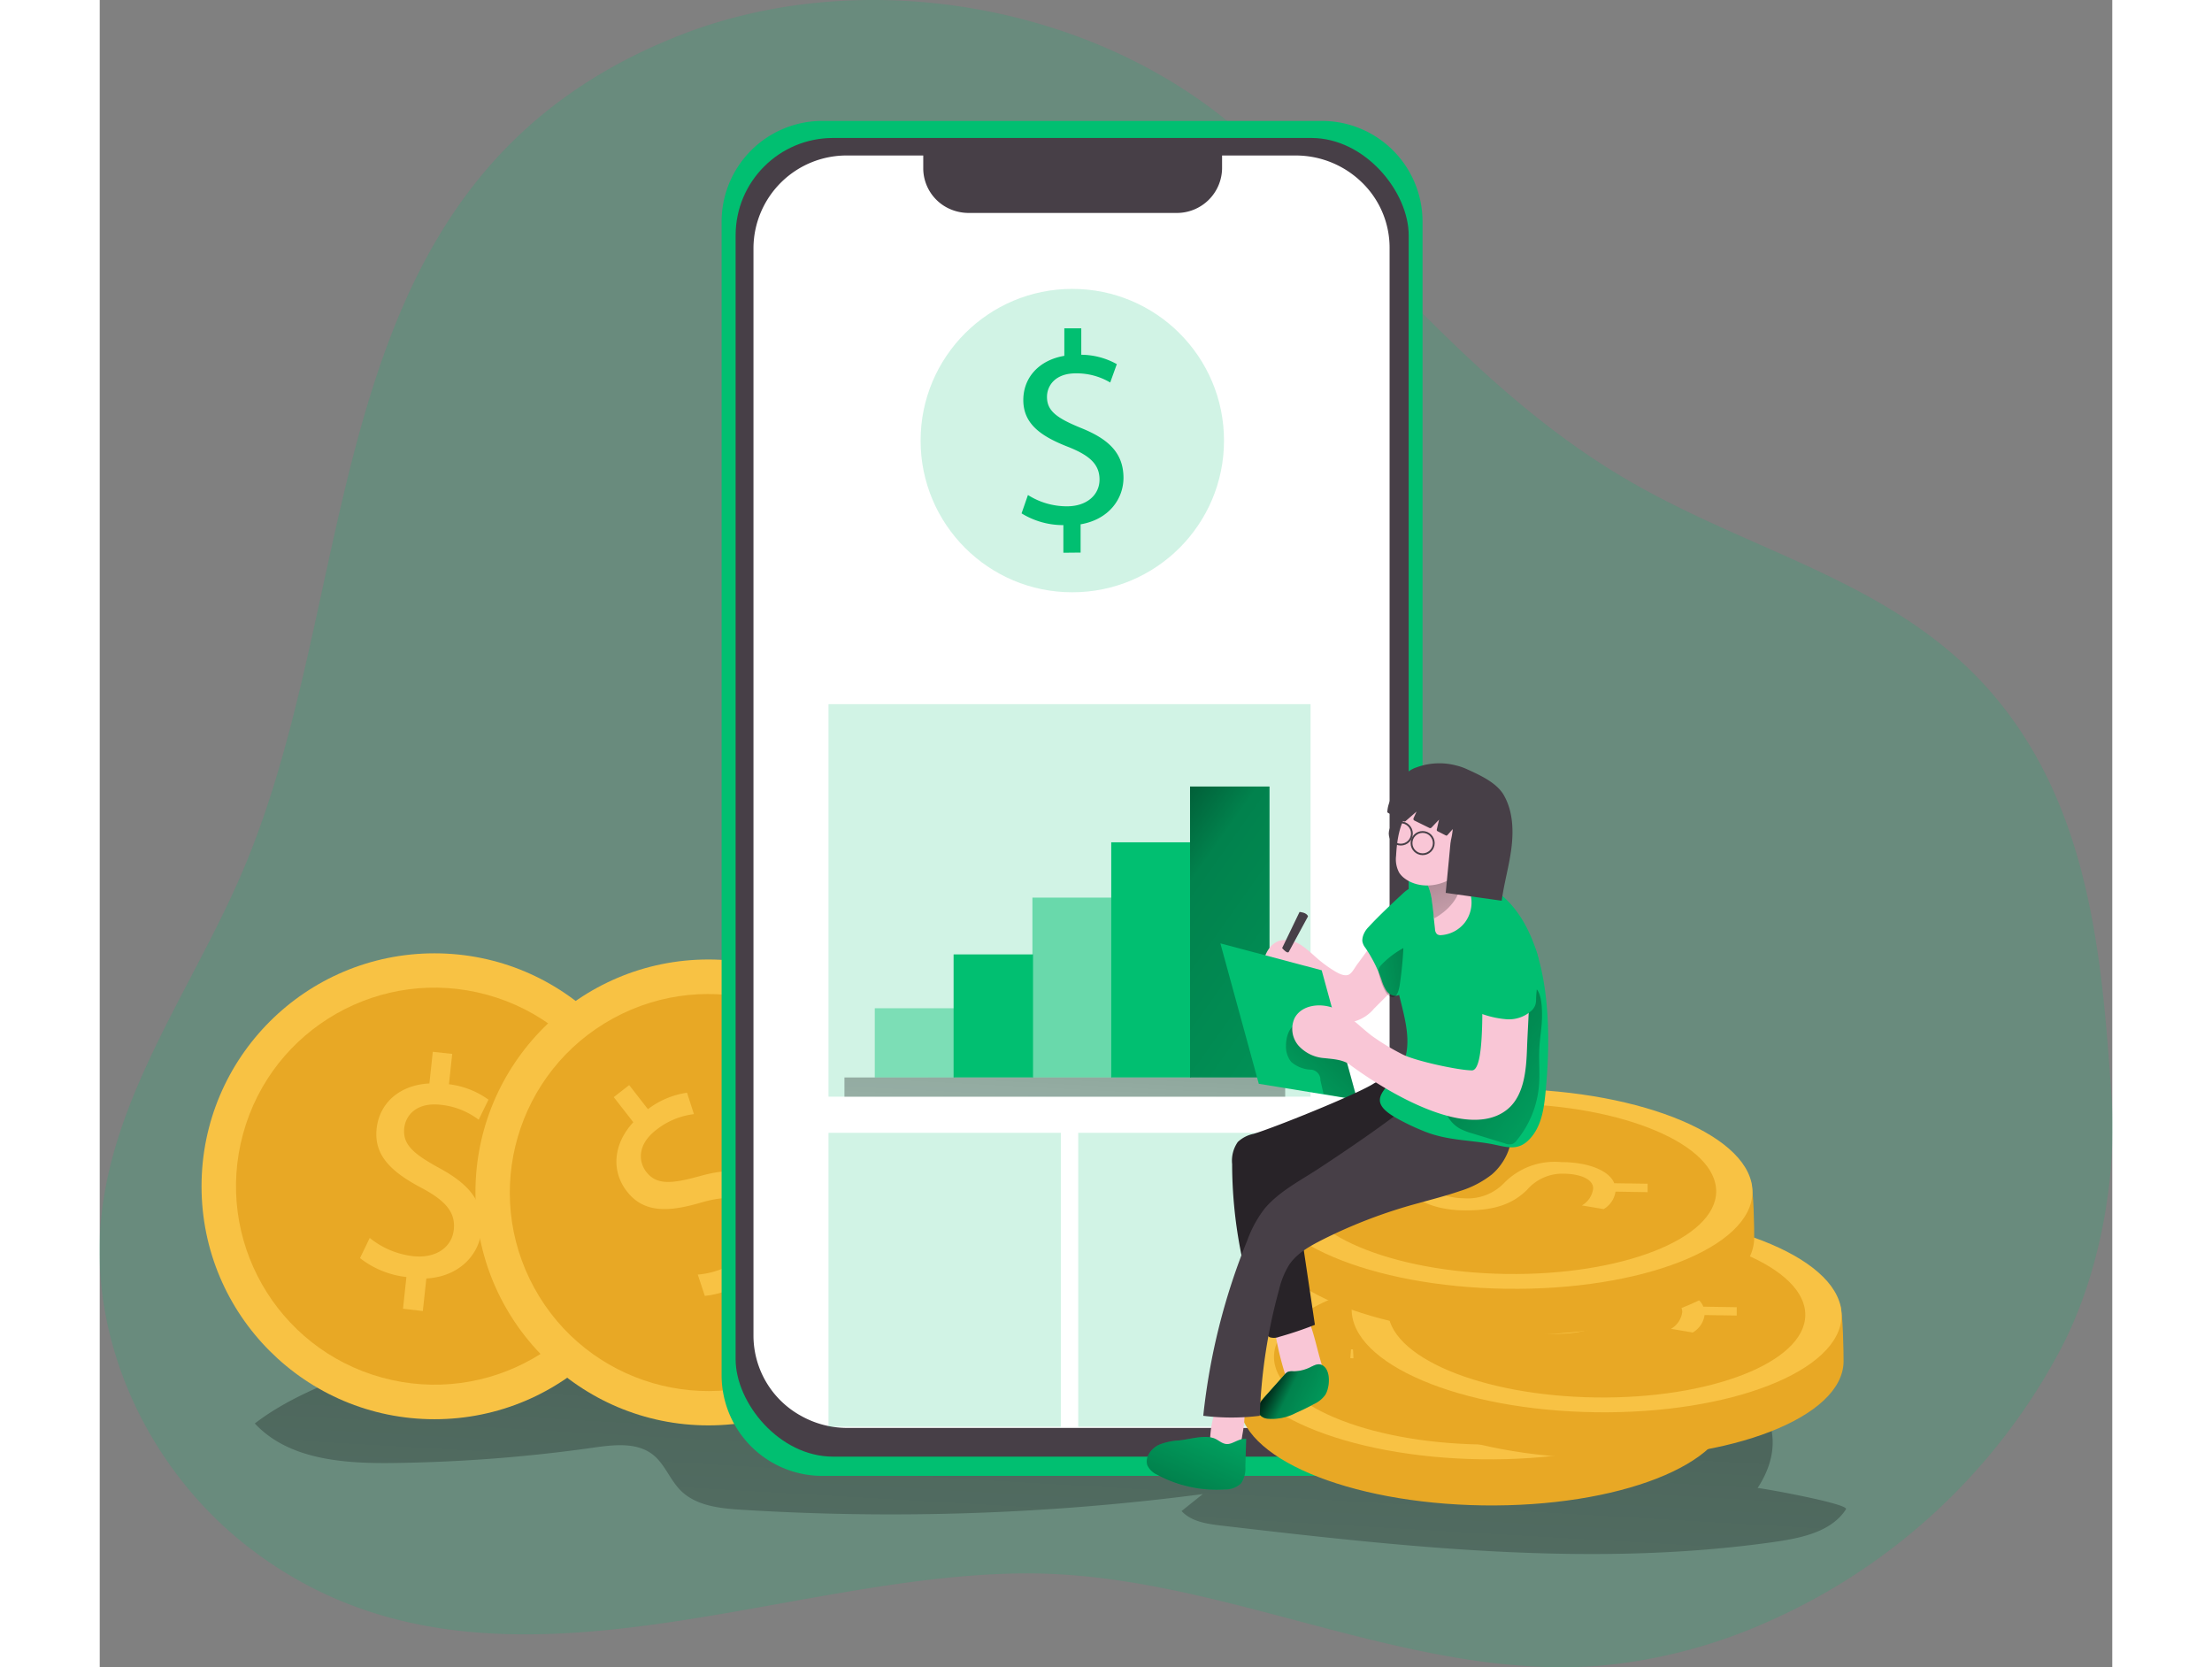 <svg id="Layer_1" data-name="Layer 1" xmlns="http://www.w3.org/2000/svg" xmlns:xlink="http://www.w3.org/1999/xlink" viewBox="0 0 356.21 295.08" width="406" height="306" class="illustration styles_illustrationTablet__1DWOa"><rect x="0" y="0" width="356.21" height="295.08" fill="#808080" stroke="none"/><defs><linearGradient id="linear-gradient" x1="191.88" y1="195.95" x2="178.38" y2="430.01" gradientUnits="userSpaceOnUse"><stop offset="0.01"></stop><stop offset="0.13" stop-opacity="0.69"></stop><stop offset="0.25" stop-opacity="0.32"></stop><stop offset="1" stop-opacity="0"></stop></linearGradient><linearGradient id="linear-gradient-2" x1="164.7" y1="139.93" x2="291.02" y2="229.46" gradientUnits="userSpaceOnUse"><stop offset="0.01"></stop><stop offset="0.08" stop-opacity="0.69"></stop><stop offset="0.21" stop-opacity="0.32"></stop><stop offset="1" stop-opacity="0"></stop></linearGradient><linearGradient id="linear-gradient-3" x1="171.94" y1="170.86" x2="167.7" y2="252.08" xlink:href="#linear-gradient-2"></linearGradient><linearGradient id="linear-gradient-4" x1="243.48" y1="214.23" x2="220.6" y2="237.88" xlink:href="#linear-gradient"></linearGradient><linearGradient id="linear-gradient-5" x1="223.72" y1="278.63" x2="243.54" y2="288.46" xlink:href="#linear-gradient"></linearGradient><linearGradient id="linear-gradient-6" x1="207.54" y1="304.7" x2="219.14" y2="278.6" xlink:href="#linear-gradient"></linearGradient><linearGradient id="linear-gradient-7" x1="251.57" y1="212" x2="292.2" y2="242.66" xlink:href="#linear-gradient"></linearGradient><linearGradient id="linear-gradient-8" x1="251.18" y1="182.07" x2="263.73" y2="209.48" xlink:href="#linear-gradient"></linearGradient><linearGradient id="linear-gradient-9" x1="255.16" y1="205.96" x2="234.01" y2="209.53" xlink:href="#linear-gradient"></linearGradient></defs><title>10</title><path d="M86.39,65.05c-27.54,32.19-26.11,81.64-42,121.39-8.49,21.31-23.5,40.58-26.12,63.37-2.56,22.23,8.1,45.8,27.1,59.93,41.36,30.76,93.18,3.22,138.17,3.81,33.78.45,66.32,19,99.87,16.33a93.08,93.08,0,0,0,29.81-7.81A107.72,107.72,0,0,0,365,273.85c6.85-13,10-30.11,9-44.76-1.52-22.33-3.42-45.78-16.28-64.93-17.1-25.45-44.8-29.73-69.57-44.26-26.75-15.69-45-40.41-67.42-60.67C194.78,35.83,153.61,28.71,121.4,41,106.09,46.87,94.87,55.14,86.39,65.05Z" transform="translate(-17.93 -35.06)" fill="#01BF71" opacity="0.18" style="isolation: isolate;"></path><path d="M327,302.19c-2.49,3.88-7.56,5-12.12,5.7-32.59,4.73-65.75,1-98.47-2.82-2.53-.3-5.28-.7-7-2.57l3.75-3a425.34,425.34,0,0,1-81.65,2.77c-3.86-.24-8.06-.69-10.78-3.43-1.88-1.88-2.78-4.64-4.87-6.3-2.84-2.25-6.9-1.78-10.49-1.27A275.92,275.92,0,0,1,69.62,294c-8.67.1-18.33-.64-24.24-7,5.62-4.32,12.32-6.95,18.92-9.54,8.48-3.32,17-6.65,25.91-8.57,10.78-2.33,21.88-2.53,32.9-2.73l119.66-2.13c12.33-.22,24.77-.43,36.88,1.9,13.8,2.65,43.38,14.62,31.72,32.49C312.63,298.52,327.6,301.24,327,302.19Z" transform="translate(-17.93 -35.06)" fill="url(#linear-gradient)"></path><circle cx="59.25" cy="209.96" r="41.23" fill="#f8c244"></circle><circle cx="77.19" cy="245.03" r="35.13" transform="translate(-197.47 219.38) rotate(-74.62)" fill="#e8a825"></circle><path d="M71.61,266.69l.6-5.61A16.19,16.19,0,0,1,64,257.73l1.72-3.57a14.84,14.84,0,0,0,7.68,3.23c4,.43,6.86-1.54,7.2-4.7s-1.62-5.17-5.54-7.29c-5.42-2.84-8.64-5.77-8.12-10.58.5-4.6,4.14-7.74,9.34-8l.6-5.6,3.44.37-.58,5.37a15.05,15.05,0,0,1,7,2.73L85,233.24a13.41,13.41,0,0,0-6.78-2.65c-4.27-.46-6.15,1.92-6.39,4.13-.31,2.88,1.58,4.54,6.18,7.06,5.46,2.95,8,6.14,7.5,11.07-.47,4.38-4,8.16-9.77,8.49l-.62,5.76Z" transform="translate(-17.93 -35.06)" fill="#f8c244"></path><circle cx="107.73" cy="211.05" r="41.23" fill="#f8c244"></circle><circle cx="125.66" cy="246.12" r="35.13" transform="translate(-120.75 55.61) rotate(-28.72)" fill="#e8a825"></circle><path d="M136.73,265.55l-3.47-4.44a16.2,16.2,0,0,1-8.23,3.31l-1.25-3.77a14.79,14.79,0,0,0,7.77-3c3.15-2.45,3.85-5.88,1.89-8.39s-4.76-2.58-9-1.38c-5.86,1.74-10.21,1.88-13.19-1.94-2.85-3.65-2.41-8.44,1.12-12.26l-3.46-4.44,2.73-2.13,3.32,4.26a15,15,0,0,1,6.92-2.91l1.22,3.79a13.35,13.35,0,0,0-6.71,2.82c-3.39,2.64-3.08,5.65-1.72,7.41,1.79,2.28,4.31,2.16,9.36.77,6-1.69,10-1.19,13.09,2.73,2.71,3.47,2.83,8.62-1.11,12.89l3.56,4.58Z" transform="translate(-17.93 -35.06)" fill="#f8c244"></path><path d="M252.06,74.3V278.45a17.83,17.83,0,0,1-17.83,17.83H145.87A17.83,17.83,0,0,1,128,278.45V74.3a17.83,17.83,0,0,1,17.83-17.84h88.36A17.83,17.83,0,0,1,252.06,74.3Z" transform="translate(-17.93 -35.06)" fill="#01BF71"></path><rect x="112.55" y="24.42" width="119.13" height="233.39" rx="17.24" fill="#473f47"></rect><path d="M246.23,78.88V271.49a16.47,16.47,0,0,1-16.63,16.3H150.29a16.71,16.71,0,0,1-8.27-2.16,16.22,16.22,0,0,1-8.38-14.14V78.88a16.48,16.48,0,0,1,16.65-16.3h13.4V65a7.89,7.89,0,0,0,5,7.17,8.32,8.32,0,0,0,3.05.58h36.84a8,8,0,0,0,8-7.88V62.58h13a16.77,16.77,0,0,1,11.49,4.52A16.1,16.1,0,0,1,246.23,78.88Z" transform="translate(-17.93 -35.06)" fill="#fff"></path><circle cx="172.14" cy="77.98" r="26.85" fill="#01BF71" opacity="0.18" style="isolation: isolate;"></circle><rect x="128.99" y="124.63" width="85.32" height="69.47" fill="#01BF71" opacity="0.18" style="isolation: isolate;"></rect><g opacity="0.41"><rect x="137.18" y="178.45" width="14.06" height="12.25" fill="#01BF71"></rect></g><rect x="151.13" y="168.92" width="14.06" height="21.78" fill="#01BF71"></rect><g opacity="0.5"><rect x="165.08" y="158.87" width="14.06" height="31.83" fill="#01BF71"></rect></g><rect x="179.03" y="149.08" width="14.06" height="41.62" fill="#01BF71"></rect><rect x="192.98" y="139.21" width="14.06" height="51.49" fill="#01BF71"></rect><rect x="192.98" y="139.21" width="14.06" height="51.49" fill="url(#linear-gradient-2)"></rect><rect x="131.81" y="190.7" width="78.01" height="3.41" fill="url(#linear-gradient-3)"></rect><rect x="128.99" y="200.5" width="41.12" height="52.02" fill="#01BF71" opacity="0.18" style="isolation: isolate;"></rect><rect x="173.19" y="200.5" width="41.12" height="52.02" fill="#01BF71" opacity="0.18" style="isolation: isolate;"></rect><path d="M188.49,132.89l0-4.89a14,14,0,0,1-7.4-2.08l1.13-3.25a12.81,12.81,0,0,0,6.93,2c3.46,0,5.75-2,5.74-4.76s-1.9-4.29-5.49-5.73c-4.94-1.91-8-4.12-8-8.32,0-4,2.81-7.07,7.26-7.82l0-4.87,3,0,0,4.68a13,13,0,0,1,6.29,1.66l-1.17,3.25a11.63,11.63,0,0,0-6.09-1.62c-3.72,0-5.11,2.26-5.1,4.18,0,2.51,1.81,3.76,6,5.48,5,2,7.51,4.5,7.54,8.8,0,3.81-2.63,7.41-7.59,8.26l0,5Z" transform="translate(-17.93 -35.06)" fill="#01BF71"></path><path d="M240.21,206.17c-.33.48-.73,1.19-1.25,1.41-.76.32-1.82-.26-2.45-.64a21.66,21.66,0,0,1-3-2.18c-.87-.74-1.68-1.55-2.62-2.2a5.58,5.58,0,0,0-3.17-1.13c-2.42,0-3.7,2.4-3.93,4.53s.94,4.49,3,4.9c1.11.22,2.26-.16,3.39-.06,3.81.32,6.18,5.73,9.94,5a6.91,6.91,0,0,0,3.35-2.22l3.87-3.87c2.27-2.27,4.67-4.79,5.06-8,.29-2.43-1.43-7.83-4.41-6.25-1.42.75-2.87,3.91-3.83,5.22-1.27,1.77-2.53,3.55-3.83,5.29C240.28,206.06,240.24,206.11,240.21,206.17Z" transform="translate(-17.93 -35.06)" fill="#f9c6d6"></path><polygon points="198.35 166.97 216.28 171.73 222.55 194.66 205.15 191.82 198.35 166.97" fill="#01BF71"></polygon><path d="M234.54,228.68l-.56-2.43a1.79,1.79,0,0,0-1.74-1.87,5.63,5.63,0,0,1-3.43-1.38,4.3,4.3,0,0,1-.92-2.79c0-1.51.45-3.2,1.78-3.92l8.84,6.19,2,7.25Z" transform="translate(-17.93 -35.06)" fill="url(#linear-gradient-4)"></path><path d="M241.55,200.65a2.94,2.94,0,0,0-.15.94,2.49,2.49,0,0,0,.54,1.22,24.32,24.32,0,0,1,2.87,5.69,7.41,7.41,0,0,0,.8,1.82,2.1,2.1,0,0,0,1.65,1,2,2,0,0,0,1.76-1.46,6.09,6.09,0,0,0,.17-2.41c-.17-2.35-.63-5-.18-7.35.49-2.62,1.37-5.21,1.94-7.82-.82-.36-1.7.29-2.35.9-2.1,1.95-4.2,3.9-6.14,6A4,4,0,0,0,241.55,200.65Z" transform="translate(-17.93 -35.06)" fill="#01BF71"></path><path d="M262.75,301.5c-23.95-.35-43.25-8.53-43.11-18.31,0-1.09-.81-7.23-.34-8.21,3.78-8.2,22.66-9.16,44-8.87,20.94.31,38.53,0,42.45,8.1.58,1.15.67,9,.65,10.21C306.24,294.2,286.7,301.84,262.75,301.5Z" transform="translate(-17.93 -35.06)" fill="#e8a825"></path><ellipse cx="262.7" cy="275.65" rx="17.69" ry="43.36" transform="translate(-34.61 499.32) rotate(-89.18)" fill="#f8c244"></ellipse><ellipse cx="262.7" cy="275.65" rx="15.07" ry="36.94" transform="translate(-34.61 499.32) rotate(-89.18)" fill="#e8a825"></ellipse><path d="M239.4,273.88l5.91.09a4.82,4.82,0,0,1,2.64-3.61l3.92.61a4.52,4.52,0,0,0-2.57,3.42c0,1.7,2.37,2.89,5.7,2.92a8.87,8.87,0,0,0,7-2.6,12.49,12.49,0,0,1,10.19-3.79c4.86,0,8.55,1.53,9.4,3.74l5.91.09v1.48l-5.69-.09a4.26,4.26,0,0,1-2.1,3.09l-3.85-.65a4,4,0,0,0,2-3c0-1.81-2.65-2.57-5-2.6a8.28,8.28,0,0,0-6.73,2.87c-2.49,2.42-5.56,3.62-10.84,3.62-4.65,0-9-1.45-9.92-3.93l-6.09-.09Z" transform="translate(-17.93 -35.06)" fill="#f8c244"></path><path d="M282.92,293.17c-23.95-.34-43.25-8.53-43.11-18.31,0-1.08-.81-7.23-.34-8.2,3.78-8.21,22.67-9.17,44-8.88,20.95.31,38.53,0,42.46,8.1.57,1.16.66,9,.65,10.21C326.41,285.87,306.87,293.51,282.92,293.17Z" transform="translate(-17.93 -35.06)" fill="#e8a825"></path><ellipse cx="282.87" cy="267.32" rx="17.69" ry="43.36" transform="translate(-6.4 511.28) rotate(-89.18)" fill="#f8c244"></ellipse><ellipse cx="282.87" cy="267.32" rx="15.07" ry="36.94" transform="translate(-6.4 511.28) rotate(-89.18)" fill="#e8a825"></ellipse><path d="M259.57,265.55l5.91.09a4.82,4.82,0,0,1,2.64-3.61l3.92.61a4.51,4.51,0,0,0-2.56,3.42c0,1.7,2.36,2.89,5.69,2.93a8.91,8.91,0,0,0,7-2.6,12.47,12.47,0,0,1,10.19-3.8c4.87,0,8.55,1.54,9.4,3.74l5.91.09v1.48l-5.69-.09a4.23,4.23,0,0,1-2.1,3.09l-3.85-.65a4,4,0,0,0,2-3c0-1.8-2.66-2.56-5-2.6a8.25,8.25,0,0,0-6.72,2.87c-2.5,2.43-5.57,3.62-10.85,3.62-4.64,0-9-1.45-9.92-3.92l-6.09-.09Z" transform="translate(-17.93 -35.06)" fill="#f8c244"></path><path d="M267.15,271.32C243.2,271,223.9,262.79,224,253c0-1.08-.81-7.23-.34-8.2,3.78-8.21,22.66-9.17,44-8.88,20.94.31,38.53,0,42.45,8.1.58,1.16.67,9,.65,10.21C310.64,264,291.1,271.67,267.15,271.32Z" transform="translate(-17.93 -35.06)" fill="#e8a825"></path><ellipse cx="267.1" cy="245.48" rx="17.69" ry="43.36" transform="translate(-0.11 473.97) rotate(-89.18)" fill="#f8c244"></ellipse><ellipse cx="267.1" cy="245.48" rx="15.07" ry="36.94" transform="translate(-0.11 473.97) rotate(-89.18)" fill="#e8a825"></ellipse><path d="M243.8,243.71l5.91.09a4.82,4.82,0,0,1,2.64-3.62l3.92.62a4.52,4.52,0,0,0-2.57,3.41c0,1.7,2.37,2.89,5.7,2.93a8.91,8.91,0,0,0,7-2.6,12.5,12.5,0,0,1,10.19-3.8c4.86,0,8.55,1.54,9.4,3.74l5.91.09v1.49l-5.69-.09a4.26,4.26,0,0,1-2.1,3.09l-3.85-.65a4,4,0,0,0,2-3c0-1.81-2.65-2.57-5-2.61a8.26,8.26,0,0,0-6.73,2.88c-2.49,2.42-5.56,3.61-10.84,3.61-4.65,0-9-1.44-9.92-3.92l-6.09-.09Z" transform="translate(-17.93 -35.06)" fill="#f8c244"></path><path d="M234.15,276.35c.38,1.22.72,2.67,0,3.71a3.07,3.07,0,0,1-1.35,1,3.64,3.64,0,0,1-3.84-.41,5.13,5.13,0,0,1-1.17-2.21,54,54,0,0,1-2.07-9.23,1.71,1.71,0,0,1,0-.87,1.51,1.51,0,0,1,.73-.68c1.65-.89,4.21-1.6,5.13.37C232.78,270.54,233.33,273.66,234.15,276.35Z" transform="translate(-17.93 -35.06)" fill="#f9c6d6"></path><path d="M229.2,277.77a2.15,2.15,0,0,0-1,.11,2,2,0,0,0-.58.5L224,282.44c-.68.78-1.41,1.86-.93,2.78a2.07,2.07,0,0,0,1.53.93,9,9,0,0,0,5-1c1.1-.48,2.17-1,3.23-1.58a5.12,5.12,0,0,0,2-1.61c.81-1.25,1.06-4.26-.39-5.2-.73-.47-1.37-.13-2.06.19A6.8,6.8,0,0,1,229.2,277.77Z" transform="translate(-17.93 -35.06)" fill="#01BF71"></path><path d="M214.45,290.14a1.42,1.42,0,0,0,.07.68,1.32,1.32,0,0,0,.52.53,4.31,4.31,0,0,0,2.29.78,2.65,2.65,0,0,0,2.15-1,4.65,4.65,0,0,0,.67-2,24,24,0,0,0,.44-4.69.89.89,0,0,0-.19-.62.86.86,0,0,0-.41-.16c-1.29-.27-3.83-1-4.48.64A18.66,18.66,0,0,0,214.45,290.14Z" transform="translate(-17.93 -35.06)" fill="#f9c6d6"></path><path d="M209,290a11.64,11.64,0,0,0-3.22.63,4.06,4.06,0,0,0-2.36,2.18,2.32,2.32,0,0,0-.07,1.58,3.42,3.42,0,0,0,1.75,1.68,22.07,22.07,0,0,0,11.94,2.61,4.06,4.06,0,0,0,2.89-1.07,4.64,4.64,0,0,0,.77-2.94l.14-4.92c-.92-.14-1.78.46-2.66.77-1.52.52-2.12-.74-3.38-1C213.2,289.08,210.71,289.82,209,290Z" transform="translate(-17.93 -35.06)" fill="#01BF71"></path><path d="M229.2,277.77a2.15,2.15,0,0,0-1,.11,2,2,0,0,0-.58.5L224,282.44c-.68.78-1.41,1.86-.93,2.78a2.07,2.07,0,0,0,1.53.93,9,9,0,0,0,5-1c1.1-.48,2.17-1,3.23-1.58a5.12,5.12,0,0,0,2-1.61c.81-1.25,1.06-4.26-.39-5.2-.73-.47-1.37-.13-2.06.19A6.8,6.8,0,0,1,229.2,277.77Z" transform="translate(-17.93 -35.06)" fill="url(#linear-gradient-5)"></path><path d="M209,290a11.64,11.64,0,0,0-3.22.63,4.06,4.06,0,0,0-2.36,2.18,2.32,2.32,0,0,0-.07,1.58,3.42,3.42,0,0,0,1.75,1.68,22.07,22.07,0,0,0,11.94,2.61,4.06,4.06,0,0,0,2.89-1.07,4.64,4.64,0,0,0,.77-2.94l.14-4.92c-.92-.14-1.78.46-2.66.77-1.52.52-2.12-.74-3.38-1C213.2,289.08,210.71,289.82,209,290Z" transform="translate(-17.93 -35.06)" fill="url(#linear-gradient-6)"></path><path d="M222.16,235.74a5.74,5.74,0,0,0-2.8,1.44,5.81,5.81,0,0,0-1,3.92,81,81,0,0,0,5.44,29,2.66,2.66,0,0,0,1.22,1.64,2.56,2.56,0,0,0,1.66-.07,64.46,64.46,0,0,0,6.33-2.13l-2.81-18.86a2.69,2.69,0,0,1,.09-1.59,2.53,2.53,0,0,1,.85-.87,73.17,73.17,0,0,1,10.1-6.3c4.4-2.28,7.21-4.93,8-10a5.7,5.7,0,0,0-.79-4.12,3.62,3.62,0,0,0-3.73-1.55,5.9,5.9,0,0,0-1.48.7C239.84,229,225.69,234.69,222.16,235.74Z" transform="translate(-17.93 -35.06)" fill="#282328"></path><path d="M224.17,248.9a20.47,20.47,0,0,0-3.11,5.65,114.18,114.18,0,0,0-7.81,31.09,40.48,40.48,0,0,0,10,0,96.32,96.32,0,0,1,3.42-22.33,14.75,14.75,0,0,1,1.8-4.42c1.48-2.16,3.9-3.42,6.22-4.59A89.41,89.41,0,0,1,251.36,248c2.43-.68,4.88-1.3,7.27-2.12a17.52,17.52,0,0,0,5.66-2.92c3-2.51,5.3-8,1.29-10.66-1.79-1.2-4.05-1.43-6.2-1.64l-6.67-.63a5,5,0,0,0-2,.08,5.17,5.17,0,0,0-1.53.91c-5,3.83-10,7.24-15.26,10.71C230.69,243.87,226.75,245.86,224.17,248.9Z" transform="translate(-17.93 -35.06)" fill="#473f47"></path><path d="M252.55,235.37a41.19,41.19,0,0,1-5.07-2.4c-6.19-3.47-1.12-5.17,1-9.35,1.47-3,.87-6.51.11-9.73-1.35-5.65-3.15-11.49-1.85-17.15a6.64,6.64,0,0,1,1.05-2.56,7.75,7.75,0,0,1,1.3-1.26,14.17,14.17,0,0,1,4.43-2.63c3.13-1,6.6-.28,9.53,1.22,12,6.09,11.9,25.55,10.77,37-.26,2.64-.66,5.41-2.27,7.52-2.36,3.1-4.56,2-7.56,1.46C260,236.81,256.4,236.87,252.55,235.37Z" transform="translate(-17.93 -35.06)" fill="#01BF71"></path><path d="M273.21,214.83c0,2-.39,3.89-.48,5.85-.11,2.17.12,4.36-.06,6.52a17.61,17.61,0,0,1-3.93,9.69,2,2,0,0,1-.78.65,2,2,0,0,1-1.32-.11l-5.77-1.77a11.38,11.38,0,0,1-2.19-.84,5.69,5.69,0,0,1-2.58-3.12,2.13,2.13,0,0,1-.13-1.06c.16-.78,1-1.23,1.62-1.66,2.49-1.62,4.05-4.31,5.52-6.89a55.63,55.63,0,0,0,3.69-7.26,14.94,14.94,0,0,1,1.59-3.41c.68-.95,2.39-2.33,3.58-1.54S273.22,213.6,273.21,214.83Z" transform="translate(-17.93 -35.06)" fill="url(#linear-gradient-7)"></path><path d="M259.51,198.39a5.82,5.82,0,0,1-4.15,2.18,1.08,1.08,0,0,1-.73-.17,1.26,1.26,0,0,1-.36-.87c-.07-.65-.17-1.49-.24-2.32s-.2-1.85-.29-2.56a10.21,10.21,0,0,0-2.07-5.19,5.62,5.62,0,0,0-.81-.89c-2-1.8,6.13-1.09,7.2-3.54,1.24,1.59,1.13,3.84,1.67,5.81a28.12,28.12,0,0,1,.91,2.92A5.87,5.87,0,0,1,259.51,198.39Z" transform="translate(-17.93 -35.06)" fill="#f9c6d6"></path><path d="M254.14,197.59l-.11-.38c-.11-.93-.2-1.85-.29-2.56a10.21,10.21,0,0,0-2.07-5.19l0-.2s6.44-4.23,7.13.72S254.14,197.59,254.14,197.59Z" transform="translate(-17.93 -35.06)" fill="url(#linear-gradient-8)"></path><path d="M247.38,186.52a5,5,0,0,0,.55,3,3.89,3.89,0,0,0,.95,1c2.56,1.93,6.41,1.54,9-.46a11.49,11.49,0,0,0,4-8.56,6.6,6.6,0,0,0-1.34-4.75,5.25,5.25,0,0,0-4.84-1.35,12.41,12.41,0,0,0-6.14,3.49C247.91,180.7,247.5,184.19,247.38,186.52Z" transform="translate(-17.93 -35.06)" fill="#f9c6d6"></path><path d="M270.57,203.42c.05.36.09.72.13,1.08.58,5.35.06,10.61-.14,15.94-.13,3.67-.4,8.49-3.53,11-8.37,6.71-27-7.32-27.82-7.93-1.25-.93-3-1-4.5-1.17a6.8,6.8,0,0,1-4.58-2.19,4.55,4.55,0,0,1-.73-4.86c1.23-2.42,4.69-2.79,7.18-1.71s4.36,3.18,6.52,4.82a40.57,40.57,0,0,0,5.37,3.25c2.18,1.16,9.86,2.83,12.33,2.86,2.63,0,1.6-15.44,1.86-20.37a8.06,8.06,0,0,1,.91-3.66,3.7,3.7,0,0,1,3-1.95,3.78,3.78,0,0,1,3.12,2.13A8.27,8.27,0,0,1,270.57,203.42Z" transform="translate(-17.93 -35.06)" fill="#f9c6d6"></path><path d="M257.07,183.83c0,.16-.05.32-.07.48l-.27,2.89-.57,5.89,9.91,1.39c.43-3.15,1.34-6.23,1.73-9.39s.23-6.53-1.35-9.29c-1.28-2.25-4.34-3.6-6.62-4.64a10.11,10.11,0,0,0-1.78-.61,11.71,11.71,0,0,0-7.12.35,4.8,4.8,0,0,0-1.5.83,9.28,9.28,0,0,0-.78,1.15,19.17,19.17,0,0,0-2.24,3.71,5.36,5.36,0,0,0-.57,2,.36.36,0,0,0,0,.23.47.47,0,0,0,.19.15l2.66,1.43a.42.42,0,0,0,.19.06.4.4,0,0,0,.26-.14L251,178.7l-.51,1.13a.4.4,0,0,0,0,.35.43.43,0,0,0,.17.13l2.66,1.31a.32.32,0,0,0,.16,0c.09,0,.15-.07.21-.13l1.29-1.36-.38,1.68a.42.42,0,0,0,0,.25.35.35,0,0,0,.19.15l1.42.73c.05,0,.1.05.14,0a.21.21,0,0,0,.11-.07l.95-1.07A14.05,14.05,0,0,1,257.07,183.83Z" transform="translate(-17.93 -35.06)" fill="#473f47"></path><path d="M272.11,203.14c1.19,3,.11,5.84.05,8.79a3.65,3.65,0,0,1-.1.88,2.58,2.58,0,0,1-.65,1.07,5.94,5.94,0,0,1-4.43,1.58,16.67,16.67,0,0,1-4.71-1.06,2,2,0,0,1-1.23-.79,1.87,1.87,0,0,1-.16-.91c-.08-4.51-1.24-11.79,3.15-14.79C267.51,195.52,271,200.2,272.11,203.14Z" transform="translate(-17.93 -35.06)" fill="#01BF71"></path><path d="M248.67,202.86a15.93,15.93,0,0,0-3.88,2.95,1.72,1.72,0,0,0-.49.76,1.79,1.79,0,0,0,0,.69,11.84,11.84,0,0,0,1.15,3.21,2.47,2.47,0,0,0,.44.63c1.69,1.54,2.08-1.26,2.2-2.17Q248.52,205.9,248.67,202.86Z" transform="translate(-17.93 -35.06)" fill="url(#linear-gradient-9)"></path><circle cx="230.28" cy="147.52" r="1.97" fill="none" stroke="#473f47" stroke-miterlimit="10" stroke-width="0.32"></circle><circle cx="234.15" cy="149.22" r="1.97" fill="none" stroke="#473f47" stroke-miterlimit="10" stroke-width="0.32"></circle><path d="M227.21,202.86l3.08-6.39s1.26.06,1.5.78l-3.4,6.28S228.19,204,227.21,202.86Z" transform="translate(-17.93 -35.06)" fill="#473f47"></path></svg>